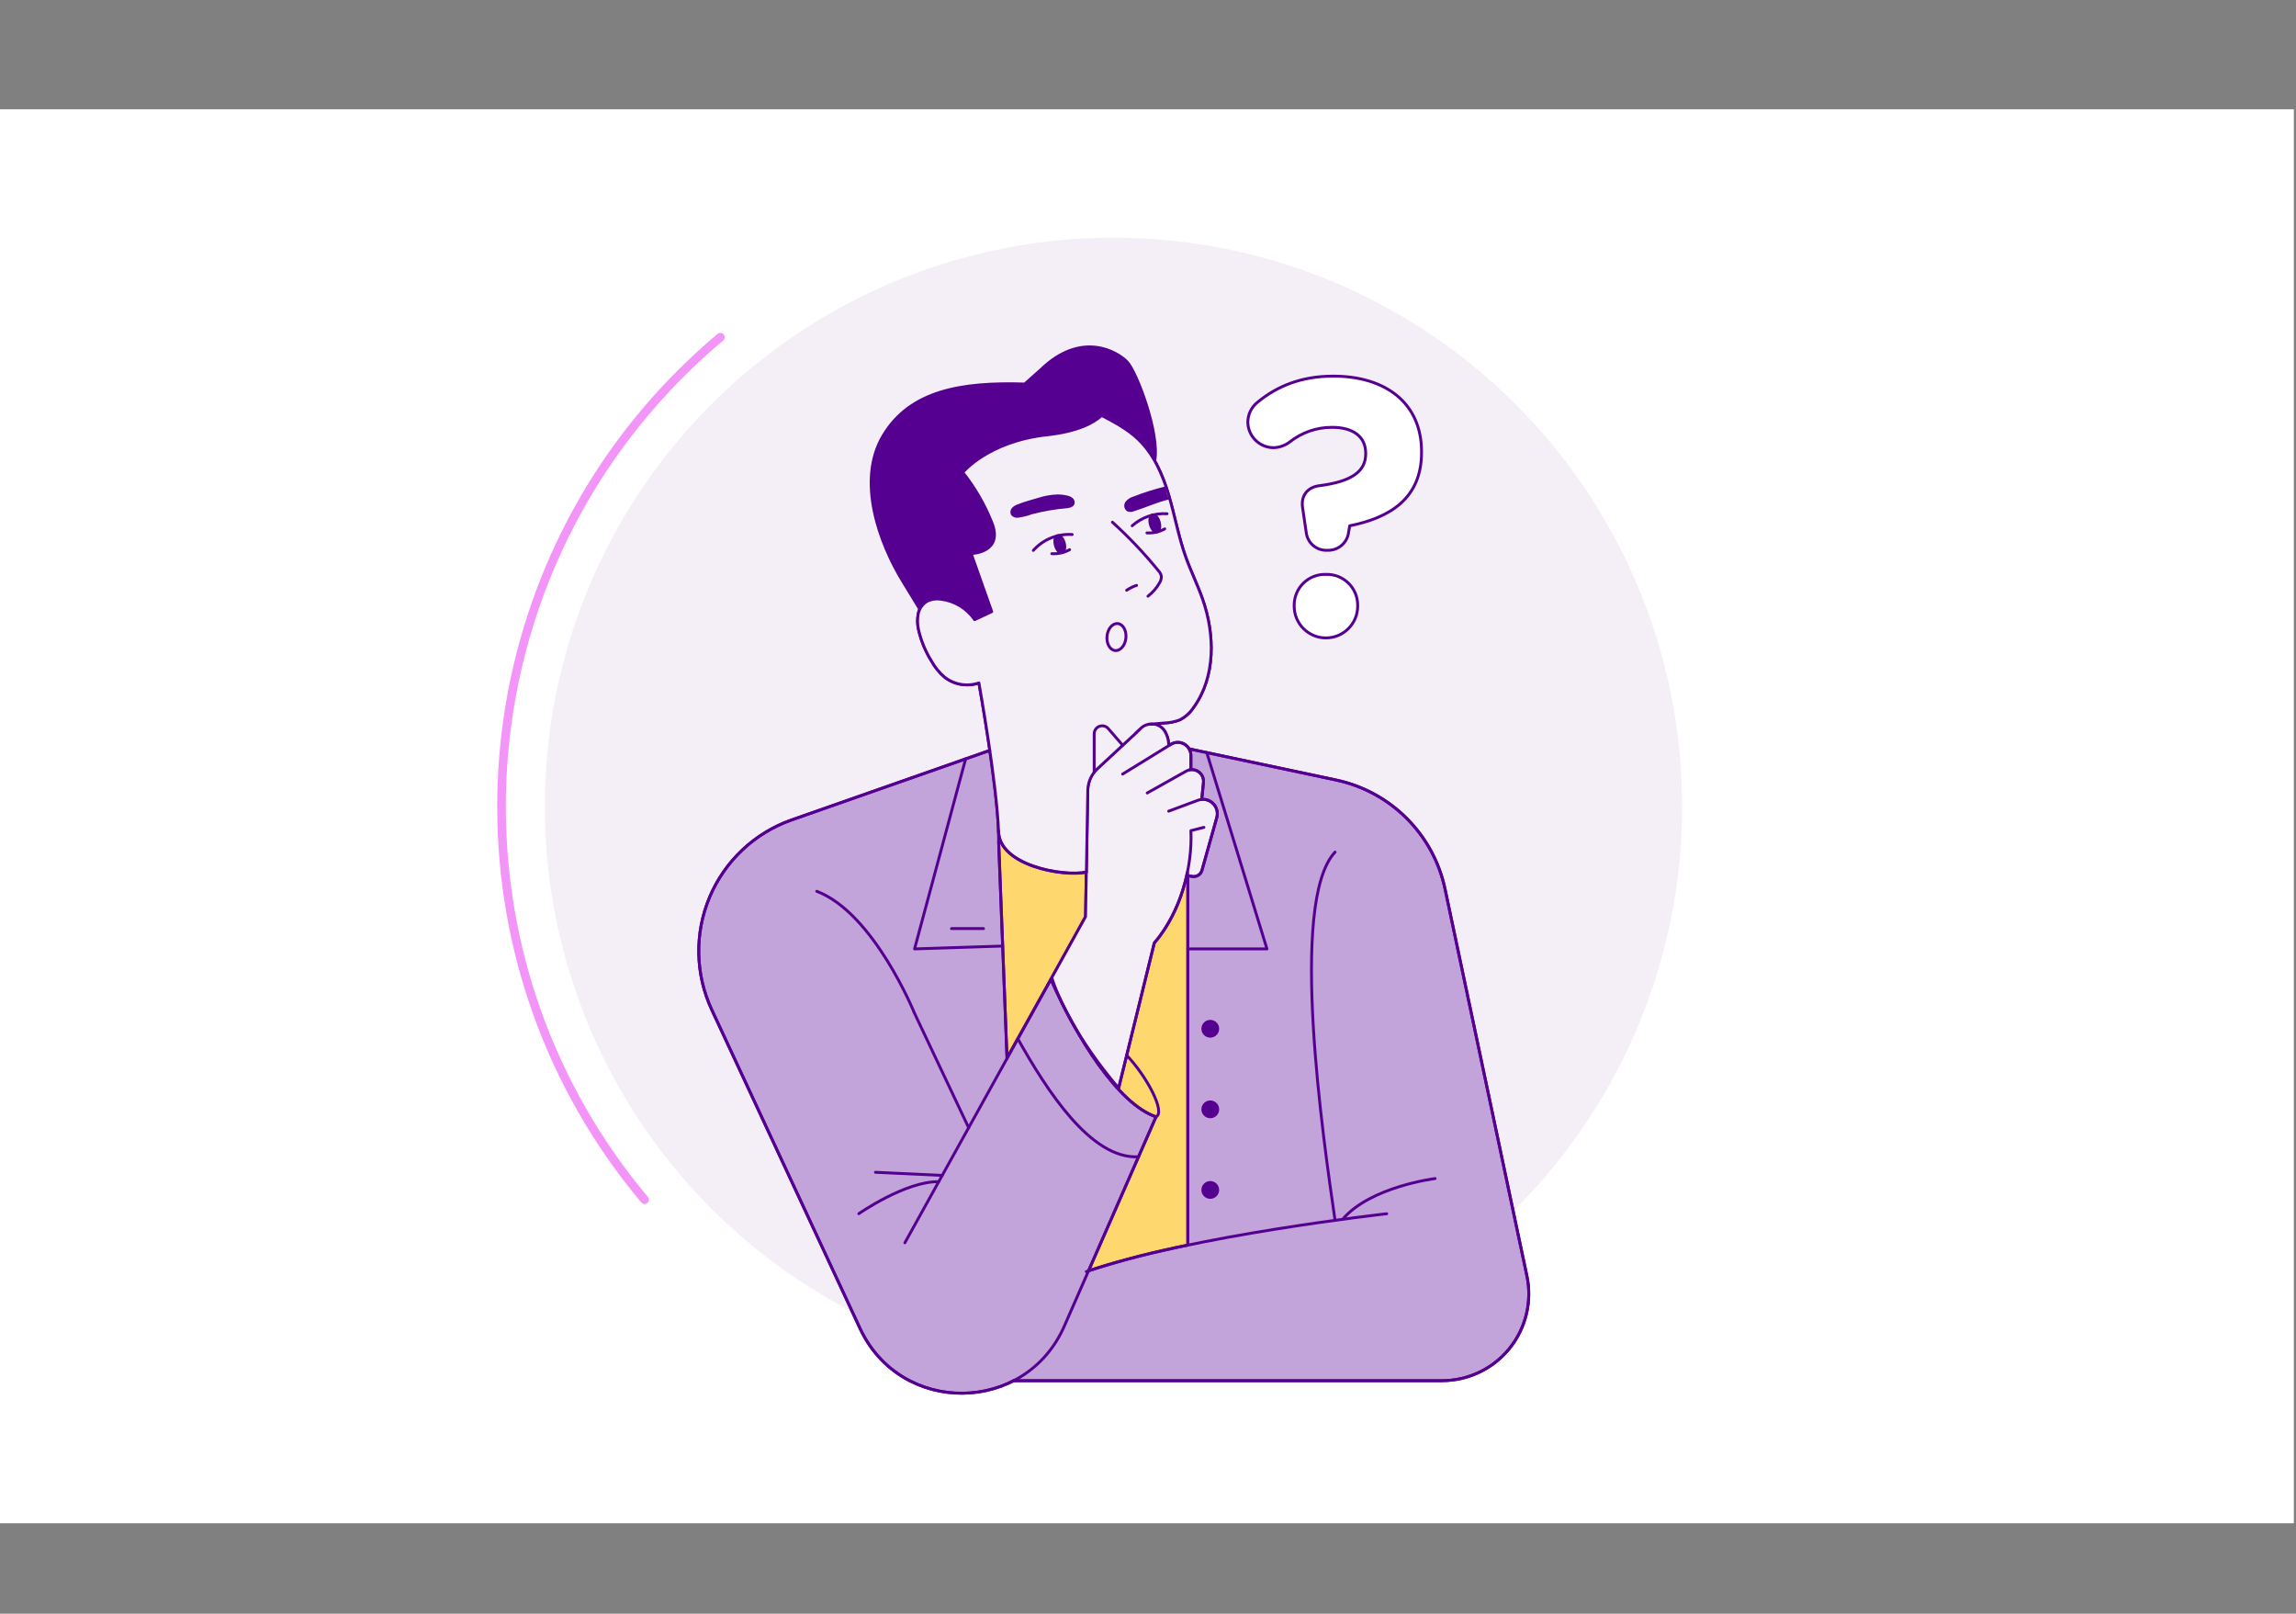 <?xml version="1.0" encoding="UTF-8"?>
<svg width="639px" height="449px" viewBox="0 0 639 449" version="1.1" xmlns="http://www.w3.org/2000/svg" xmlns:xlink="http://www.w3.org/1999/xlink">
    <rect x="0" y="0" width="639" height="449" fill="#808080" stroke="none"/>
    <title>C6CFC25E-B412-460C-8664-E1CC8A5F0263</title>
    <g id="thinking-Page-1" stroke="none" stroke-width="1" fill="none" fill-rule="evenodd">
        <g id="thinking-Hosted-Payment---Error---Unknown" transform="translate(-364, -211)">
            <g id="thinking-Thinking+03E+RGB" transform="translate(364, 211)">
                <g id="thinking-bg" transform="translate(0, 30.4)" fill="#FFFFFF" fill-rule="nonzero">
                    <rect id="thinking-Rectangle" x="0" y="0" width="638.4" height="393.44"></rect>
                </g>
                <g id="thinking-transparent_bg" transform="translate(0, 30.4)">
                    <rect id="thinking-Rectangle" x="0" y="0" width="638.4" height="393.44"></rect>
                </g>
                <g id="thinking-illustration" transform="translate(85.6, 0)">
                    <circle id="thinking-Oval" fill="#F4EFF7" fill-rule="nonzero" transform="translate(224.295, 224.395) rotate(-45) translate(-224.295, -224.395) " cx="224.295" cy="224.395" r="158.264"></circle>
                    <path d="M114.888,93.832 C106.467,100.883 98.746,108.73 91.832,117.264 C41.536,179.336 40.536,270.288 93.784,333.808" id="thinking-Path" stroke="#F394F8" stroke-width="2.4" stroke-linecap="round"></path>
                    <path d="M206.888,272.464 C213.96,288.52 225.584,307.24 236.136,310.744 L210.608,368.992 C199.824,393.584 165.08,393.968 153.752,369.624 L112.48,280.944 C107.876,271.053 107.664,259.677 111.896,249.621 C116.129,239.565 124.412,231.765 134.704,228.144 L189.864,208.8" id="thinking-Path" stroke="#550090" stroke-width="0.8" fill="#C3A4DA" fill-rule="nonzero" stroke-linecap="round" stroke-linejoin="round"></path>
                    <path d="M196.52,384.168 L315.72,384.168 C323.003,384.168 329.898,380.883 334.485,375.225 C339.071,369.567 340.86,362.142 339.352,355.016 L316.584,247.424 C313.371,232.162 301.446,220.237 286.184,217.024 L245.312,208.36" id="thinking-Path" stroke="#550090" stroke-width="0.8" fill="#C3A4DA" fill-rule="nonzero" stroke-linecap="round" stroke-linejoin="round"></path>
                    <path d="M192.328,234.184 L194.656,294.344 L206.888,272.464 C213.96,288.52 225.584,307.24 236.136,310.744 L217.352,353.6 C226.415,350.676 235.641,348.285 244.984,346.44 L244.984,243.656 L192.328,234.184 Z" id="thinking-Path" stroke="#550090" stroke-width="0.8" fill="#FFD76F" fill-rule="nonzero" stroke-linecap="round" stroke-linejoin="round"></path>
                    <path d="M221,115.584 C224.56,117.464 228.2,119.376 231.096,122.144 C235.432,126.256 237.928,131.936 239.632,137.664 C241.336,143.392 242.376,149.304 244.376,154.928 C245.784,158.88 247.648,162.648 249.048,166.6 C252.56,176.512 252.76,188.296 246.6,196.816 C245.638,198.285 244.316,199.483 242.76,200.296 C241.385,200.828 239.93,201.122 238.456,201.168 C230.744,201.84 222.936,202.512 215.256,201.312 C207.576,200.112 200,196.856 195.064,190.912" id="thinking-Path" stroke="#550090" stroke-width="0.8" stroke-linecap="round" stroke-linejoin="round"></path>
                    <path d="M175.672,179.776 C174.072,177.488 172.36,175.064 172.088,172.272 C171.919,171.385 172.164,170.469 172.752,169.784 C173.64,168.984 175.064,169.248 176.176,169.728 C178.984,170.952 181.304,173.048 183.568,175.112 L184.776,176.208 C184.832,176.256 184.888,176.336 184.856,176.4 C184.824,176.464 184.688,176.4 184.76,176.344 L186.36,184.784" id="thinking-Path" stroke="#550090" stroke-width="0.8" stroke-linecap="round" stroke-linejoin="round"></path>
                    <path d="M228.056,100.68 C225.392,97.92 215.432,91.88 204.096,102.848 L199.6,106.848 C182,106.304 167.712,108.672 160.216,121.2 C152.72,133.728 159.216,151.256 165.64,161.72 C169.744,168.408 170.392,169.536 170.392,169.536 L212.088,190.336 L235.768,128.248 C237.224,120.696 230.72,103.44 228.056,100.68 Z" id="thinking-Path" stroke="#550090" stroke-width="0.8" fill="#550090" fill-rule="nonzero" stroke-linecap="round" stroke-linejoin="round"></path>
                    <path d="M223.296,112.12 C223.296,112.12 222.144,119.216 205.776,120.992 C189.408,122.768 182.304,131.44 182.304,131.44 C185.66,135.659 188.387,140.343 190.4,145.344 C193.848,153.824 184.68,154.024 184.68,154.024 L190.4,170.192 L185.648,172.408 C183.485,169.267 180.081,167.203 176.296,166.736 C174.995,166.517 173.657,166.701 172.464,167.264 C171.154,168.044 170.238,169.344 169.944,170.84 C169.668,172.322 169.709,173.847 170.064,175.312 C170.769,178.34 171.967,181.232 173.608,183.872 C174.555,185.596 175.804,187.135 177.296,188.416 C180.003,190.527 183.593,191.129 186.84,190.016 C186.84,190.016 192.6,222.016 192.336,234.216 L194.672,294.56" id="thinking-Path" stroke="#550090" stroke-width="0.8" stroke-linecap="round" stroke-linejoin="round"></path>
                    <path d="M166.232,345.808 L216.52,255.088 L217.12,219.888 C217.155,217.601 218.123,215.428 219.8,213.872 L231.936,202.608 C232.933,201.679 234.31,201.273 235.652,201.512 C236.993,201.752 238.145,202.608 238.76,203.824 C239.306,204.834 239.613,205.956 239.656,207.104" id="thinking-Path" stroke="#550090" stroke-width="0.8" stroke-linecap="round" stroke-linejoin="round"></path>
                    <polyline id="thinking-Path" stroke="#550090" stroke-width="0.8" stroke-linecap="round" stroke-linejoin="round" points="183.152 211.128 168.928 264.032 193.448 263.232"></polyline>
                    <line x1="179.208" y1="258.376" x2="188.12" y2="258.376" id="thinking-Path" stroke="#550090" stroke-width="0.8" stroke-linecap="round" stroke-linejoin="round"></line>
                    <path d="M141.712,248 C157.624,254.048 168.912,281.92 168.912,281.92 L184,313.816" id="thinking-Path" stroke="#550090" stroke-width="0.8" stroke-linecap="round" stroke-linejoin="round"></path>
                    <path d="M248.864,222.4 L248.864,222.32 L249.336,217.728 C249.439,216.71 249.06,215.703 248.31,215.006 C247.56,214.31 246.527,214.006 245.52,214.184 L245.84,213.8 L245.84,210.184 C245.839,208.863 245.124,207.646 243.97,207.002 C242.817,206.358 241.405,206.388 240.28,207.08 L239.84,207.352 L239.656,207.072 C239.613,205.924 239.306,204.802 238.76,203.792 C238.145,202.576 236.993,201.72 235.652,201.48 C234.31,201.241 232.933,201.647 231.936,202.576 L219.8,213.84 C218.123,215.396 217.155,217.569 217.12,219.856 L216.52,255.056 L207.12,272.016 C208.896,277.688 213.984,288.928 225.72,302.784 L235.648,262.4 C240.448,256.8 243.424,249.72 244.864,242.736 L244.984,243.672 L246.168,243.88 C247.4,244.111 248.603,243.355 248.928,242.144 L253.04,227.512 C253.412,226.246 253.135,224.877 252.3,223.855 C251.465,222.833 250.179,222.289 248.864,222.4 Z" id="thinking-Path" stroke="#550090" stroke-width="0.8" fill="#F4EFF7" fill-rule="nonzero" stroke-linecap="round" stroke-linejoin="round"></path>
                    <path d="M175.648,328.8 C166.432,328.632 153.416,337.704 153.416,337.704" id="thinking-Path" stroke="#550090" stroke-width="0.8" stroke-linecap="round" stroke-linejoin="round"></path>
                    <line x1="176.632" y1="327.048" x2="158.048" y2="326.184" id="thinking-Path" stroke="#550090" stroke-width="0.8" stroke-linecap="round" stroke-linejoin="round"></line>
                    <path d="M226.84,215.384 L240.28,207.112 C241.405,206.42 242.817,206.39 243.97,207.034 C245.124,207.678 245.839,208.895 245.84,210.216 L245.84,213.832" id="thinking-Path" stroke="#550090" stroke-width="0.8" stroke-linecap="round" stroke-linejoin="round"></path>
                    <path d="M233.68,220.648 L244.496,214.584 C245.561,213.981 246.875,214.026 247.896,214.701 C248.918,215.376 249.474,216.567 249.336,217.784 L248.864,222.376" id="thinking-Path" stroke="#550090" stroke-width="0.8" stroke-linecap="round" stroke-linejoin="round"></path>
                    <path d="M223.296,112.12 L221,115.584 L221,115.584 C222.103,114.693 222.905,113.483 223.296,112.12 L223.296,112.12 Z" id="thinking-Path" stroke="#550090" stroke-width="0.8" fill="#F4EFF7" fill-rule="nonzero" stroke-linecap="round" stroke-linejoin="round"></path>
                    <path d="M234.008,201.544 C234.369,201.471 234.736,201.441 235.104,201.456 L238.456,201.168 C239.93,201.122 241.385,200.828 242.76,200.296 C244.316,199.483 245.638,198.285 246.6,196.816 C252.76,188.296 252.56,176.512 249.048,166.6 C247.648,162.648 245.784,158.88 244.376,154.928 C242.376,149.328 241.344,143.384 239.632,137.664 C237.92,131.944 235.432,126.256 231.096,122.144 C228.176,119.376 224.568,117.464 221.008,115.592 C218.768,117.656 214.368,120.056 205.808,120.992 C189.44,122.768 182.336,131.44 182.336,131.44 C185.681,135.661 188.397,140.345 190.4,145.344 C193.848,153.824 184.68,154.024 184.68,154.024 L190.4,170.192 L185.648,172.408 C183.485,169.267 180.081,167.203 176.296,166.736 C174.995,166.517 173.657,166.701 172.464,167.264 C171.154,168.044 170.238,169.344 169.944,170.84 C169.668,172.322 169.709,173.847 170.064,175.312 C170.769,178.34 171.967,181.232 173.608,183.872 C174.555,185.596 175.804,187.135 177.296,188.416 C180.003,190.527 183.593,191.129 186.84,190.016 C186.84,190.016 191.912,218.176 192.32,231.744 L192.32,231.264 C192.32,240.736 210.064,244.064 216.752,242.704 L217.144,219.92 C217.179,217.633 218.147,215.46 219.824,213.904 L230.656,203.856" id="thinking-Path" stroke="#550090" stroke-width="0.8" fill="#F4EFF7" fill-rule="nonzero" stroke-linecap="round" stroke-linejoin="round"></path>
                    <path d="M235.104,201.456 L234.008,201.544 C233.233,201.701 232.516,202.069 231.936,202.608 L230.632,203.824" id="thinking-Path" stroke="#550090" stroke-width="0.8" fill="#F4EFF7" fill-rule="nonzero" stroke-linecap="round" stroke-linejoin="round"></path>
                    <path d="M239.656,225.704 L247.8,222.672 C249.204,222.156 250.778,222.467 251.881,223.477 C252.984,224.487 253.431,226.028 253.04,227.472 L248.928,242.104 C248.603,243.315 247.4,244.071 246.168,243.84 L244.984,243.632" id="thinking-Path" stroke="#550090" stroke-width="0.8" stroke-linecap="round" stroke-linejoin="round"></path>
                    <path d="M249.464,230.208 L245.84,231.128 C246.296,241.088 243.144,253.616 235.648,262.384 L225.72,302.816" id="thinking-Path" stroke="#550090" stroke-width="0.8" stroke-linecap="round" stroke-linejoin="round"></path>
                    <path d="M206.888,272.464 C213.96,288.52 225.584,307.24 236.136,310.744 L210.608,368.992 C199.824,393.584 165.08,393.968 153.752,369.624 L112.48,280.944 C107.876,271.053 107.664,259.677 111.896,249.621 C116.129,239.565 124.412,231.765 134.704,228.144 L189.864,208.8" id="thinking-Path" stroke="#550090" stroke-width="0.8" stroke-linecap="round" stroke-linejoin="round"></path>
                    <path d="M236.136,310.744 C238.872,309.52 233.552,299.456 227.976,293.648" id="thinking-Path" stroke="#550090" stroke-width="0.8" stroke-linecap="round" stroke-linejoin="round"></path>
                    <path d="M197.688,289.064 C205.688,303.304 218.008,322.664 231.288,321.864" id="thinking-Path" stroke="#550090" stroke-width="0.8" stroke-linecap="round" stroke-linejoin="round"></path>
                    <path d="M192.296,231.2 C192.296,240.672 210.04,244 216.728,242.64" id="thinking-Path" stroke="#550090" stroke-width="0.8" stroke-linecap="round" stroke-linejoin="round"></path>
                    <path d="M218.92,214.824 L218.92,204.176 C218.926,203.249 219.504,202.421 220.373,202.098 C221.243,201.774 222.221,202.022 222.832,202.72 L226.832,207.336" id="thinking-Path" stroke="#550090" stroke-width="0.8" stroke-linecap="round" stroke-linejoin="round"></path>
                    <path d="M196.52,384.168 L315.72,384.168 C323.003,384.168 329.898,380.883 334.485,375.225 C339.071,369.567 340.86,362.142 339.352,355.016 L316.584,247.424 C313.371,232.162 301.446,220.237 286.184,217.024 L245.312,208.36" id="thinking-Path" stroke="#550090" stroke-width="0.8" stroke-linecap="round" stroke-linejoin="round"></path>
                    <path d="M300.336,337.72 C300.336,337.72 245.8,343.776 216.728,353.816" id="thinking-Path" stroke="#550090" stroke-width="0.8" stroke-linecap="round" stroke-linejoin="round"></path>
                    <path d="M285.96,237.096 C272.952,250.912 282.76,317.52 285.96,339.544" id="thinking-Path" stroke="#550090" stroke-width="0.8" stroke-linecap="round" stroke-linejoin="round"></path>
                    <line x1="244.984" y1="243.656" x2="244.984" y2="346.448" id="thinking-Path" stroke="#550090" stroke-width="0.8" stroke-linecap="round" stroke-linejoin="round"></line>
                    <polyline id="thinking-Path" stroke="#550090" stroke-width="0.8" stroke-linecap="round" stroke-linejoin="round" points="250.264 209.424 267.008 264.032 244.984 264.032"></polyline>
                    <circle id="thinking-Oval" stroke="#550090" stroke-width="0.8" fill="#550090" fill-rule="nonzero" stroke-linecap="round" stroke-linejoin="round" cx="251.232" cy="286.248" r="2.072"></circle>
                    <circle id="thinking-Oval" stroke="#550090" stroke-width="0.8" fill="#550090" fill-rule="nonzero" stroke-linecap="round" stroke-linejoin="round" cx="251.232" cy="308.672" r="2.072"></circle>
                    <circle id="thinking-Oval" stroke="#550090" stroke-width="0.8" fill="#550090" fill-rule="nonzero" stroke-linecap="round" stroke-linejoin="round" cx="251.232" cy="331.096" r="2.072"></circle>
                    <path d="M288.064,339.264 C295.8,330.16 313.808,327.928 313.808,327.928" id="thinking-Path" stroke="#550090" stroke-width="0.8" stroke-linecap="round" stroke-linejoin="round"></path>
                    <path d="M224,145.296 C228.601,149.468 232.88,153.982 236.8,158.8 C237.173,159.197 237.447,159.677 237.6,160.2 C237.67,160.911 237.489,161.624 237.088,162.216 C236.273,163.638 235.185,164.886 233.888,165.888" id="thinking-Path" stroke="#550090" stroke-width="0.8" stroke-linecap="round" stroke-linejoin="round"></path>
                    <path d="M227.952,164.24 C228.808,163.662 229.739,163.204 230.72,162.88" id="thinking-Path" stroke="#550090" stroke-width="0.8" stroke-linecap="round" stroke-linejoin="round"></path>
                    <path d="M211.456,138.312 C211.897,138.405 212.311,138.599 212.664,138.88 C213.016,139.177 213.168,139.649 213.056,140.096 C212.84,140.744 212.024,140.896 211.344,141.008 C208.021,141.28 204.728,141.845 201.504,142.696 C200.291,143.143 199.033,143.46 197.752,143.64 C197.159,143.746 196.553,143.537 196.152,143.088 C195.887,142.584 195.978,141.967 196.376,141.56 C196.774,141.171 197.255,140.878 197.784,140.704 C199.616,139.968 201.488,139.496 203.384,138.928 C205.078,138.372 206.842,138.054 208.624,137.984 C209.578,137.966 210.531,138.076 211.456,138.312 L211.456,138.312 Z" id="thinking-Path" stroke="#550090" stroke-width="0.8" fill="#550090" fill-rule="nonzero" stroke-linecap="round" stroke-linejoin="round"></path>
                    <path d="M239.456,138.616 C235.848,139.528 233.464,140.736 229.856,141.872 C229.364,142.087 228.808,142.104 228.304,141.92 C227.977,141.685 227.76,141.327 227.702,140.929 C227.645,140.53 227.752,140.126 228,139.808 C228.526,139.186 229.229,138.739 230.016,138.528 C232.862,137.41 235.781,136.488 238.752,135.768" id="thinking-Path" stroke="#550090" stroke-width="0.8" fill="#550090" fill-rule="nonzero" stroke-linecap="round" stroke-linejoin="round"></path>
                    <path d="M201.984,153.144 C204.719,150.088 208.708,148.46 212.8,148.728" id="thinking-Path" stroke="#550090" stroke-width="0.8" stroke-linecap="round" stroke-linejoin="round"></path>
                    <path d="M207.12,154.064 C208.849,154.167 210.571,153.779 212.088,152.944" id="thinking-Path" stroke="#550090" stroke-width="0.8" stroke-linecap="round" stroke-linejoin="round"></path>
                    <ellipse id="thinking-Oval" stroke="#550090" stroke-width="0.8" fill="#550090" fill-rule="nonzero" stroke-linecap="round" stroke-linejoin="round" transform="translate(209.354, 151.406) rotate(-15.17) translate(-209.354, -151.406) " cx="209.354" cy="151.406" rx="1.272" ry="2.432"></ellipse>
                    <path d="M229.496,146.296 C232.154,143.928 235.648,142.722 239.2,142.944" id="thinking-Path" stroke="#550090" stroke-width="0.8" stroke-linecap="round" stroke-linejoin="round"></path>
                    <path d="M233.6,148.28 C235.326,148.386 237.047,147.997 238.56,147.16" id="thinking-Path" stroke="#550090" stroke-width="0.8" fill="#550090" fill-rule="nonzero" stroke-linecap="round" stroke-linejoin="round"></path>
                    <ellipse id="thinking-Oval" stroke="#550090" stroke-width="0.8" fill="#550090" fill-rule="nonzero" stroke-linecap="round" stroke-linejoin="round" transform="translate(235.799, 145.623) rotate(-15.17) translate(-235.799, -145.623) " cx="235.799" cy="145.623" rx="1.272" ry="2.432"></ellipse>
                    <ellipse id="thinking-Oval" stroke="#550090" stroke-width="0.8" stroke-linecap="round" stroke-linejoin="round" transform="translate(225.123, 177.26) rotate(-84.5) translate(-225.123, -177.26) " cx="225.123" cy="177.26" rx="3.768" ry="2.64"></ellipse>
                    <path d="M283.416,153.12 C280.597,153.077 278.25,150.946 277.936,148.144 L276.92,141.232 C276.408,137.88 278.336,135.544 281.592,135.144 C290.392,134.024 294.488,131.28 294.488,126.304 L294.488,126.104 C294.488,121.528 291.04,118.904 285.144,118.904 C280.869,118.884 276.714,120.317 273.36,122.968 C272.046,123.973 270.446,124.533 268.792,124.568 C264.884,124.521 261.727,121.364 261.68,117.456 C261.693,115.326 262.662,113.314 264.32,111.976 C269.704,107.504 276.512,104.656 285.448,104.656 C300.08,104.656 310.032,112.176 310.032,125.688 L310.032,125.888 C310.032,138.792 301.088,144.072 290.032,146.304 L289.72,148.136 C289.376,150.922 287.046,153.038 284.24,153.112 L283.416,153.12 Z M283.416,159.824 C285.748,159.745 288.01,160.623 289.679,162.252 C291.348,163.882 292.279,166.123 292.256,168.456 L292.256,168.664 C292.256,173.544 288.3,177.5 283.42,177.5 C278.54,177.5 274.584,173.544 274.584,168.664 L274.584,168.456 C274.559,166.124 275.488,163.883 277.156,162.253 C278.823,160.623 281.085,159.745 283.416,159.824 L283.416,159.824 Z" id="thinking-Shape" stroke="#550090" stroke-width="0.8" fill="#FFFFFF" fill-rule="nonzero" stroke-linecap="round" stroke-linejoin="round"></path>
                </g>
            </g>
        </g>
    </g>
</svg>